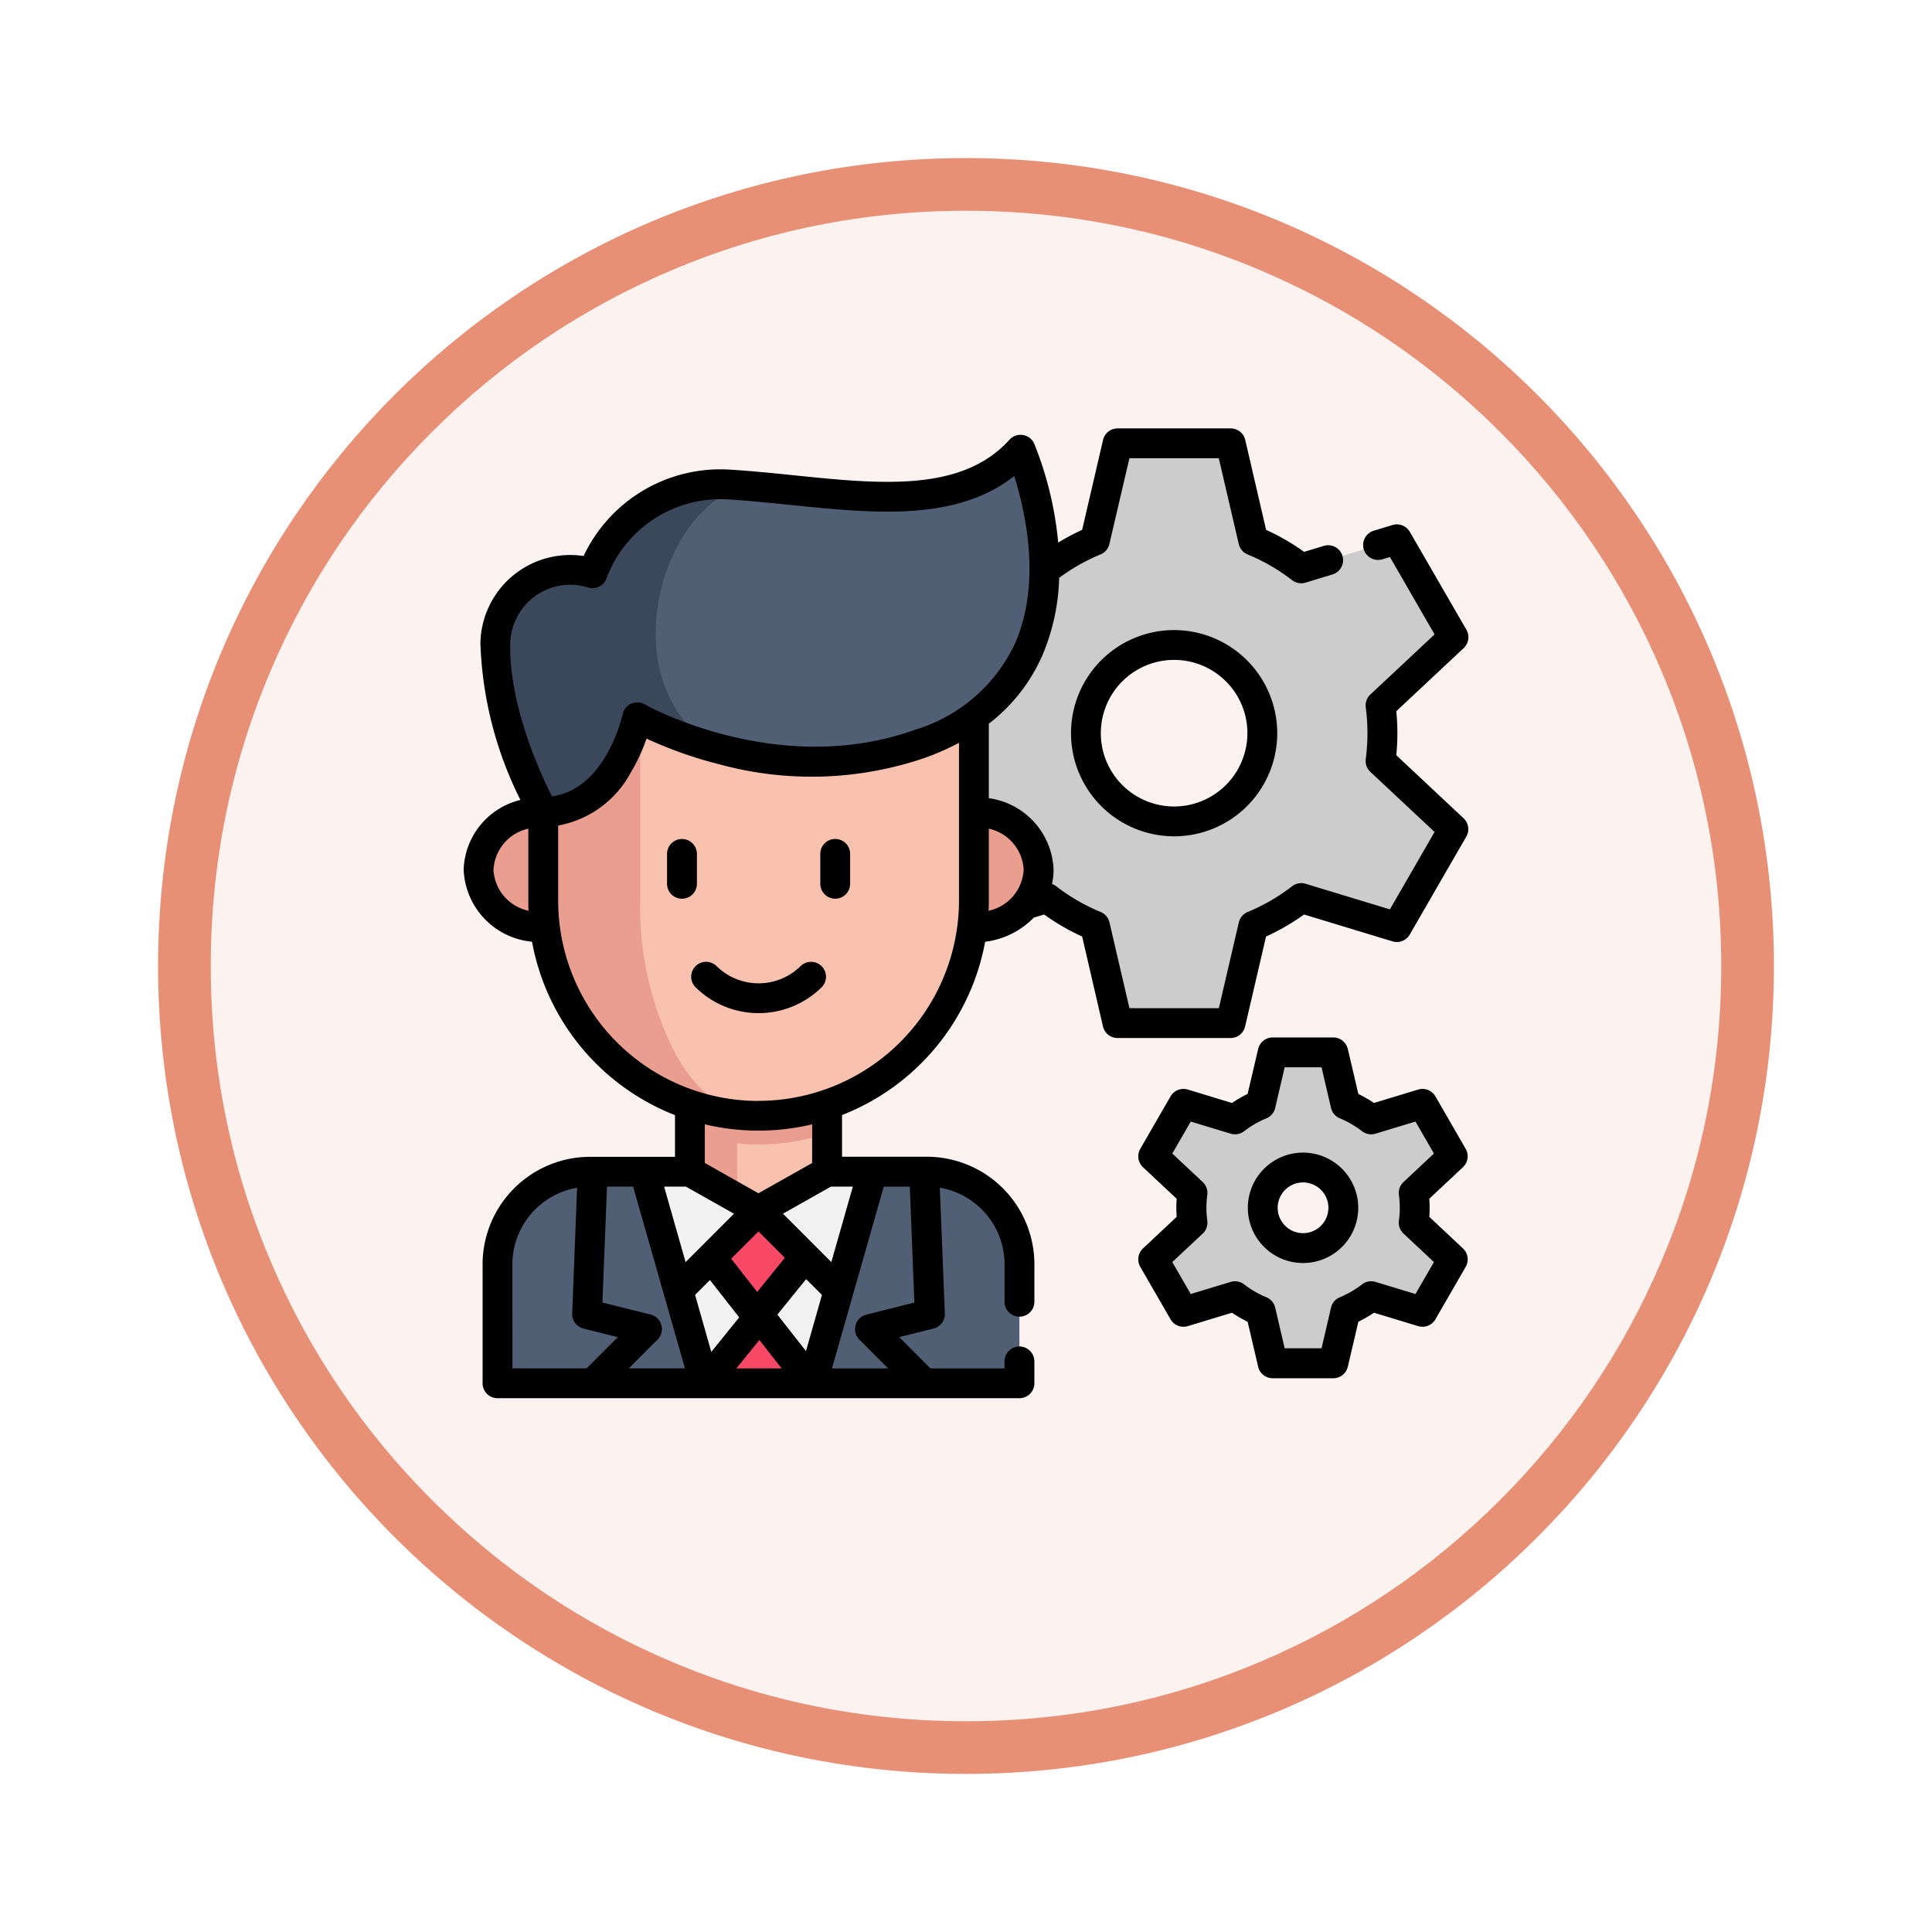 <svg xmlns="http://www.w3.org/2000/svg" xmlns:xlink="http://www.w3.org/1999/xlink" width="110" height="110" viewBox="0 0 110 110">
  <defs>
    <filter id="Path_982547" x="0" y="0" width="110" height="110" filterUnits="userSpaceOnUse">
      <feOffset dy="3" input="SourceAlpha"/>
      <feGaussianBlur stdDeviation="3" result="blur"/>
      <feFlood flood-opacity="0.161"/>
      <feComposite operator="in" in2="blur"/>
      <feComposite in="SourceGraphic"/>
    </filter>
  </defs>
  <g id="Group_1157554" data-name="Group 1157554" transform="translate(-7206.805 -2276.762)">
    <g id="Group_1157478" data-name="Group 1157478" transform="translate(6090.805 -1017.238)">
      <g id="Group_1155734" data-name="Group 1155734" transform="translate(0 -1390)">
        <g id="Group_1154704" data-name="Group 1154704" transform="translate(0 1466)">
          <g id="Group_1150790" data-name="Group 1150790" transform="translate(3 2320)">
            <g id="Group_1154214" data-name="Group 1154214" transform="translate(79 -5809)">
              <g id="Group_1152583" data-name="Group 1152583" transform="translate(1043 6713)">
                <g id="Group_1146973" data-name="Group 1146973" transform="translate(0 0)">
                  <g id="Group_1146954" data-name="Group 1146954">
                    <g transform="matrix(1, 0, 0, 1, -9, -6)" filter="url(#Path_982547)">
                      <g id="Path_982547-2" data-name="Path 982547" transform="translate(9 6)" fill="#fcf3f0">
                        <path d="M 46 90.5 C 39.992 90.5 34.164 89.324 28.679 87.003 C 23.38 84.762 18.621 81.553 14.534 77.466 C 10.446 73.379 7.238 68.62 4.996 63.321 C 2.676 57.836 1.5 52.008 1.5 46 C 1.5 39.992 2.676 34.164 4.996 28.679 C 7.238 23.38 10.446 18.621 14.534 14.534 C 18.621 10.446 23.38 7.238 28.679 4.996 C 34.164 2.676 39.992 1.5 46 1.5 C 52.008 1.5 57.836 2.676 63.321 4.996 C 68.62 7.238 73.379 10.446 77.466 14.534 C 81.554 18.621 84.762 23.38 87.004 28.679 C 89.324 34.164 90.5 39.992 90.5 46 C 90.5 52.008 89.324 57.836 87.004 63.321 C 84.762 68.62 81.554 73.379 77.466 77.466 C 73.379 81.553 68.62 84.762 63.321 87.003 C 57.836 89.324 52.008 90.5 46 90.5 Z" stroke="none"/>
                        <path d="M 46 3 C 40.194 3 34.563 4.136 29.263 6.378 C 24.143 8.544 19.544 11.644 15.594 15.594 C 11.644 19.544 8.544 24.143 6.378 29.263 C 4.136 34.563 3 40.194 3 46 C 3 51.806 4.136 57.437 6.378 62.737 C 8.544 67.857 11.644 72.455 15.594 76.405 C 19.544 80.355 24.143 83.456 29.263 85.622 C 34.563 87.863 40.194 89 46 89 C 51.806 89 57.437 87.863 62.737 85.622 C 67.857 83.456 72.456 80.355 76.406 76.405 C 80.356 72.455 83.456 67.857 85.622 62.737 C 87.864 57.437 89 51.806 89 46 C 89 40.194 87.864 34.563 85.622 29.263 C 83.456 24.143 80.356 19.544 76.406 15.594 C 72.456 11.644 67.857 8.544 62.737 6.378 C 57.437 4.136 51.806 3 46 3 M 46 -7.62939453125e-06 C 71.405 -7.62939453125e-06 92 20.595 92 46 C 92 71.405 71.405 92 46 92 C 20.595 92 0 71.405 0 46 C 0 20.595 20.595 -7.62939453125e-06 46 -7.62939453125e-06 Z" stroke="none" fill="#e89076"/>
                      </g>
                    </g>
                  </g>
                </g>
              </g>
            </g>
          </g>
        </g>
      </g>
      <g id="configuraciones" transform="translate(1142.399 3317.892)">
        <path id="Path_991038" data-name="Path 991038" d="M247.482,24.609a11.939,11.939,0,0,0-.105-1.58l4.15-3.885-3.219-5.575-5.445,1.654a11.862,11.862,0,0,0-2.731-1.581l-1.289-5.537h-6.438l-1.289,5.537a11.85,11.85,0,0,0-2.73,1.581l-5.446-1.654-3.219,5.575,4.149,3.885a11.921,11.921,0,0,0,0,3.16l-4.149,3.885,3.219,5.574,5.446-1.654a11.835,11.835,0,0,0,2.73,1.581l1.289,5.539h6.438l1.289-5.539a11.848,11.848,0,0,0,2.731-1.581l5.445,1.654,3.219-5.574-4.15-3.885a11.941,11.941,0,0,0,.105-1.58Zm-11.858,5.022a5.022,5.022,0,1,1,5.022-5.022A5.022,5.022,0,0,1,235.624,29.631Zm0,0" transform="translate(-195.174 -6.756)" fill="#ccc"/>
        <path id="Path_991039" data-name="Path 991039" d="M366.328,327.337a6.315,6.315,0,0,0-.057-.847l2.226-2.083-1.726-2.989-2.92.887a6.365,6.365,0,0,0-1.463-.848l-.692-2.969h-3.451l-.691,2.969a6.364,6.364,0,0,0-1.463.848l-2.92-.887-1.726,2.989,2.225,2.083a6.4,6.4,0,0,0,0,1.694l-2.225,2.083,1.726,2.989,2.92-.887a6.348,6.348,0,0,0,1.463.847l.691,2.97H361.7l.692-2.97a6.348,6.348,0,0,0,1.463-.847l2.92.887,1.726-2.989-2.226-2.083A6.314,6.314,0,0,0,366.328,327.337Zm-6.357,2.293a2.293,2.293,0,1,1,2.293-2.293A2.294,2.294,0,0,1,359.971,329.63Zm0,0" transform="translate(-312.181 -282.461)" fill="#ccc"/>
        <path id="Path_991040" data-name="Path 991040" d="M36.022,379.277H41.7a5.272,5.272,0,0,1,5.272,5.272v6.777H17.258v-6.777a5.272,5.272,0,0,1,5.272-5.272h5.68" transform="translate(-15.33 -336.459)" fill="#515f75"/>
        <path id="Path_991041" data-name="Path 991041" d="M92.1,379.277l3.433,12.049h6.129l3.433-12.049" transform="translate(-81.808 -336.459)" fill="#f2f2f2"/>
        <path id="Path_991042" data-name="Path 991042" d="M123.1,318.653v6.77l-3.906,2.2-1.207-.68-2.7-1.521v-6.774h2.7Zm0,0" transform="translate(-102.412 -282.604)" fill="#f9c2af"/>
        <path id="Path_991043" data-name="Path 991043" d="M123.016,456.636l3.1-3.835,3,3.835" transform="translate(-109.272 -401.768)" fill="#f74866"/>
        <path id="Path_991044" data-name="Path 991044" d="M117.992,318.649h-2.7v6.774l2.7,1.521v-3.133c.4.039.8.062,1.212.062a12.225,12.225,0,0,0,3.9-.634v-4.586Zm0,0" transform="translate(-102.412 -282.604)" fill="#ea9e8f"/>
        <path id="Path_991045" data-name="Path 991045" d="M11.284,202.472a3.317,3.317,0,1,1,0-6.593H35.805a3.317,3.317,0,1,1,0,6.593" transform="translate(-6.752 -173.551)" fill="#ea9e8f"/>
        <path id="Path_991046" data-name="Path 991046" d="M65.084,131.309V143.57a12.26,12.26,0,0,1-24.521,0V131.309" transform="translate(-36.031 -116.195)" fill="#f9c2af"/>
        <path id="Path_991047" data-name="Path 991047" d="M52.732,155.829a12.26,12.26,0,0,1-12.174-12.26V131.309h5.52v12.261a18.374,18.374,0,0,0,1.974,8.67c1.2,2.184,2.852,3.548,4.68,3.59Zm0,0" transform="translate(-36.027 -116.194)" fill="#ea9e8f"/>
        <path id="Path_991048" data-name="Path 991048" d="M40.332,28.081a19.412,19.412,0,0,1-11.785.214h0A20.676,20.676,0,0,1,24.2,26.583s-1.119,5.381-5.353,5.381c0,0-2.817-4.983-2.729-9.594a4.258,4.258,0,0,1,5.531-3.985,7.806,7.806,0,0,1,7.8-5.054c.535.033,1.072.076,1.613.125l.311.027.032,0c5.6.526,11.28,1.551,14.614-2.138,0,0,5.512,12.7-5.694,16.734Zm0,0" transform="translate(-14.318 -9.636)" fill="#515f75"/>
        <path id="Path_991049" data-name="Path 991049" d="M29.456,28.981c.535.033,1.072.076,1.613.125-4.945-.209-8.872,10.68-2.523,14.839A20.676,20.676,0,0,1,24.2,42.233s-1.119,5.381-5.354,5.381c0,0-2.817-4.983-2.728-9.594a4.257,4.257,0,0,1,5.531-3.985,7.807,7.807,0,0,1,7.8-5.054Zm0,0" transform="translate(-14.318 -25.286)" fill="#3b485b"/>
        <path id="Path_991050" data-name="Path 991050" d="M126.2,401.664l2.606,3.326,2.693-3.326-2.611-2.687Z" transform="translate(-112.1 -353.957)" fill="#f74866"/>
        <path id="Path_991051" data-name="Path 991051" d="M152.746,30.465l-.034,0,.032,0Zm0,0" transform="translate(-135.65 -26.614)" fill="#f4af9d"/>
        <path id="Path_991052" data-name="Path 991052" d="M362.48,317.233l-1.725-2.989a.85.85,0,0,0-.982-.388l-2.517.764a7.168,7.168,0,0,0-.888-.514l-.6-2.56a.85.85,0,0,0-.827-.657h-3.451a.849.849,0,0,0-.827.657l-.6,2.56a7.168,7.168,0,0,0-.888.514l-2.517-.764a.85.85,0,0,0-.982.388l-1.725,2.989a.85.85,0,0,0,.155,1.045l1.918,1.795c-.012.172-.019.344-.019.515s.007.343.019.515l-1.918,1.8a.849.849,0,0,0-.155,1.045l1.725,2.989a.849.849,0,0,0,.982.388l2.517-.764a7.23,7.23,0,0,0,.888.515l.6,2.56a.849.849,0,0,0,.827.657h3.451a.85.85,0,0,0,.827-.657l.6-2.56a7.23,7.23,0,0,0,.888-.515l2.517.764a.85.85,0,0,0,.982-.388l1.725-2.989a.849.849,0,0,0-.155-1.045l-1.918-1.8c.012-.172.019-.344.019-.515s-.007-.343-.019-.515l1.918-1.8A.849.849,0,0,0,362.48,317.233Zm-3.541,1.887a.849.849,0,0,0-.262.732,5.5,5.5,0,0,1,0,1.47.85.85,0,0,0,.262.733l1.732,1.622-1.051,1.82-2.274-.69a.851.851,0,0,0-.767.141,5.51,5.51,0,0,1-1.268.735.849.849,0,0,0-.5.592l-.538,2.312h-2.1l-.539-2.312a.849.849,0,0,0-.5-.593,5.494,5.494,0,0,1-1.268-.734.85.85,0,0,0-.766-.141l-2.275.69-1.051-1.82,1.733-1.622a.848.848,0,0,0,.261-.733,5.545,5.545,0,0,1,0-1.469.849.849,0,0,0-.261-.732l-1.733-1.622,1.051-1.821,2.275.69a.849.849,0,0,0,.766-.141,5.509,5.509,0,0,1,1.268-.734.849.849,0,0,0,.5-.593l.539-2.312h2.1l.538,2.312a.851.851,0,0,0,.5.593,5.49,5.49,0,0,1,1.268.734.851.851,0,0,0,.767.141l2.274-.69,1.051,1.82Zm0,0" transform="translate(-305.428 -275.713)"/>
        <path id="Path_991053" data-name="Path 991053" d="M182.588,209.723a.85.85,0,0,0-.849.85v1.7a.849.849,0,1,0,1.7,0v-1.7A.85.85,0,0,0,182.588,209.723Zm0,0" transform="translate(-161.434 -185.848)"/>
        <path id="Path_991054" data-name="Path 991054" d="M105.359,212.276v-1.7a.849.849,0,1,0-1.7,0v1.7a.849.849,0,0,0,1.7,0Zm0,0" transform="translate(-92.079 -185.848)"/>
        <path id="Path_991055" data-name="Path 991055" d="M122.042,272.409a3.409,3.409,0,0,1-4.815,0,.849.849,0,0,0-1.2,1.2,5.108,5.108,0,0,0,7.217,0,.849.849,0,0,0-1.2-1.2Zm0,0" transform="translate(-102.843 -241.31)"/>
        <path id="Path_991056" data-name="Path 991056" d="M53.1,19.106c.041-.417.062-.836.062-1.253s-.021-.836-.062-1.253l3.837-3.592a.849.849,0,0,0,.155-1.045L53.87,6.389A.85.85,0,0,0,52.887,6l-1.073.326a.849.849,0,1,0,.494,1.625l.428-.13,2.544,4.407-3.658,3.424a.849.849,0,0,0-.261.733,11.112,11.112,0,0,1,0,2.935.849.849,0,0,0,.261.733l3.658,3.424-2.544,4.407-4.8-1.458a.85.85,0,0,0-.767.141,11,11,0,0,1-2.535,1.468.849.849,0,0,0-.5.593l-1.136,4.881H37.906L36.77,28.627a.851.851,0,0,0-.5-.593,11.014,11.014,0,0,1-2.535-1.468.841.841,0,0,0-.236-.127,3.811,3.811,0,0,0,.088-.815A4.27,4.27,0,0,0,29.9,21.553V17.312a9.9,9.9,0,0,0,3.071-3.942,12.076,12.076,0,0,0,.934-4.361,10.979,10.979,0,0,1,2.36-1.337.849.849,0,0,0,.5-.593L37.905,2.2h5.089l1.136,4.88a.849.849,0,0,0,.5.593A10.982,10.982,0,0,1,47.168,9.14a.849.849,0,0,0,.52.177.838.838,0,0,0,.247-.037l1.534-.466a.849.849,0,0,0-.494-1.626l-1.124.341a12.69,12.69,0,0,0-2.164-1.253L44.5,1.157A.85.85,0,0,0,43.669.5H37.231a.85.85,0,0,0-.827.657l-1.191,5.12A12.7,12.7,0,0,0,33.85,7a19.851,19.851,0,0,0-1.363-5.625.849.849,0,0,0-1.409-.231c-2.717,3-7.34,2.53-12.235,2.029-1.2-.123-2.439-.25-3.654-.324a8.612,8.612,0,0,0-8.36,4.915A5.116,5.116,0,0,0,.953,12.717a21.463,21.463,0,0,0,2.279,8.937A4.22,4.22,0,0,0,0,25.625a4.292,4.292,0,0,0,3.892,4.1A13.151,13.151,0,0,0,12.032,39.6v2.372H7.2A6.129,6.129,0,0,0,1.078,48.09v6.777a.85.85,0,0,0,.85.849H31.644a.85.85,0,0,0,.85-.849V53.621a.849.849,0,0,0-1.7,0v.4H26.576L24.8,52.238l1.953-.488a.85.85,0,0,0,.643-.858L27.11,43.73a4.429,4.429,0,0,1,3.685,4.36v2.133a.849.849,0,1,0,1.7,0V48.09a6.129,6.129,0,0,0-6.122-6.122h-4.83V39.594a13.155,13.155,0,0,0,8.148-9.866,4.659,4.659,0,0,0,2.768-1.373l.591-.179a12.7,12.7,0,0,0,2.164,1.253L36.4,34.551a.85.85,0,0,0,.827.657h6.438a.849.849,0,0,0,.827-.657l1.192-5.122a12.666,12.666,0,0,0,2.164-1.253l5.035,1.529a.85.85,0,0,0,.983-.388l3.219-5.575a.849.849,0,0,0-.155-1.045ZM2.652,12.749A3.418,3.418,0,0,1,6.058,9.4a3.442,3.442,0,0,1,1.024.157A.849.849,0,0,0,8.13,9.045a6.92,6.92,0,0,1,6.955-4.5c1.181.072,2.4.2,3.584.318,4.615.473,9.372.961,12.676-1.65.621,1.954,1.562,6.026.068,9.485a9.209,9.209,0,0,1-5.687,4.951c-7.828,2.82-15.344-1.394-15.418-1.437a.851.851,0,0,0-1.255.562c-.009.045-.939,4.261-4.026,4.674-.664-1.309-2.443-5.163-2.375-8.7ZM1.7,25.625A2.521,2.521,0,0,1,3.682,23.29v4.084c0,.2,0,.393.013.588a2.523,2.523,0,0,1-2-2.338ZM20.916,43.667h1.243l-1.225,4.3L18.179,45.21Zm-9.66,7.884a.849.849,0,0,0-.613-.6L7.9,50.269l.261-6.6H9.648L12.6,54.017H9.4l1.639-1.639a.85.85,0,0,0,.218-.827Zm5.531-5.331,1.5,1.5-1.574,1.945-1.484-1.894ZM20.4,49.835l-.91,3.2-1.628-2.078,1.635-2.02Zm-6.379-.85,1.667,2.128L14.1,53.08l-.925-3.246ZM16.836,52.4l1.27,1.621H15.524Zm-4.2-4.431-1.224-4.3h1.242l2.737,1.542Zm-9.862.125a4.43,4.43,0,0,1,3.685-4.36L6.18,50.893a.85.85,0,0,0,.643.858l1.953.488L7,54.017H2.777Zm20.152,2.864a.849.849,0,0,0-.395,1.424l1.639,1.639h-3.2l2.948-10.35h1.483l.261,6.6Zm-3.086-8.632-3.056,1.722L13.73,42.322v-2.2a13.192,13.192,0,0,0,6.113,0Zm-3.051-3.535A11.411,11.411,0,0,1,5.381,27.374V23.111a5.891,5.891,0,0,0,4.143-3.036,10.461,10.461,0,0,0,.888-1.912,23.893,23.893,0,0,0,4.214,1.479,19.9,19.9,0,0,0,11.676-.4,14.491,14.491,0,0,0,1.9-.841v8.97A11.424,11.424,0,0,1,16.792,38.786ZM29.9,27.374V23.29a2.522,2.522,0,0,1,1.984,2.335,2.524,2.524,0,0,1-2,2.338C29.9,27.768,29.9,27.572,29.9,27.374Zm0,0"/>
        <path id="Path_991057" data-name="Path 991057" d="M315.376,103.273a5.871,5.871,0,1,0,5.872,5.871,5.878,5.878,0,0,0-5.872-5.871Zm0,10.044a4.173,4.173,0,1,1,4.173-4.173A4.177,4.177,0,0,1,315.376,113.317Zm0,0" transform="translate(-274.926 -91.291)"/>
        <path id="Path_991058" data-name="Path 991058" d="M402.772,369.563a3.143,3.143,0,1,0,3.143,3.143A3.146,3.146,0,0,0,402.772,369.563Zm0,4.586a1.444,1.444,0,1,1,1.444-1.444A1.445,1.445,0,0,1,402.772,374.149Zm0,0" transform="translate(-354.981 -327.83)"/>
      </g>
    </g>
  </g>
</svg>
